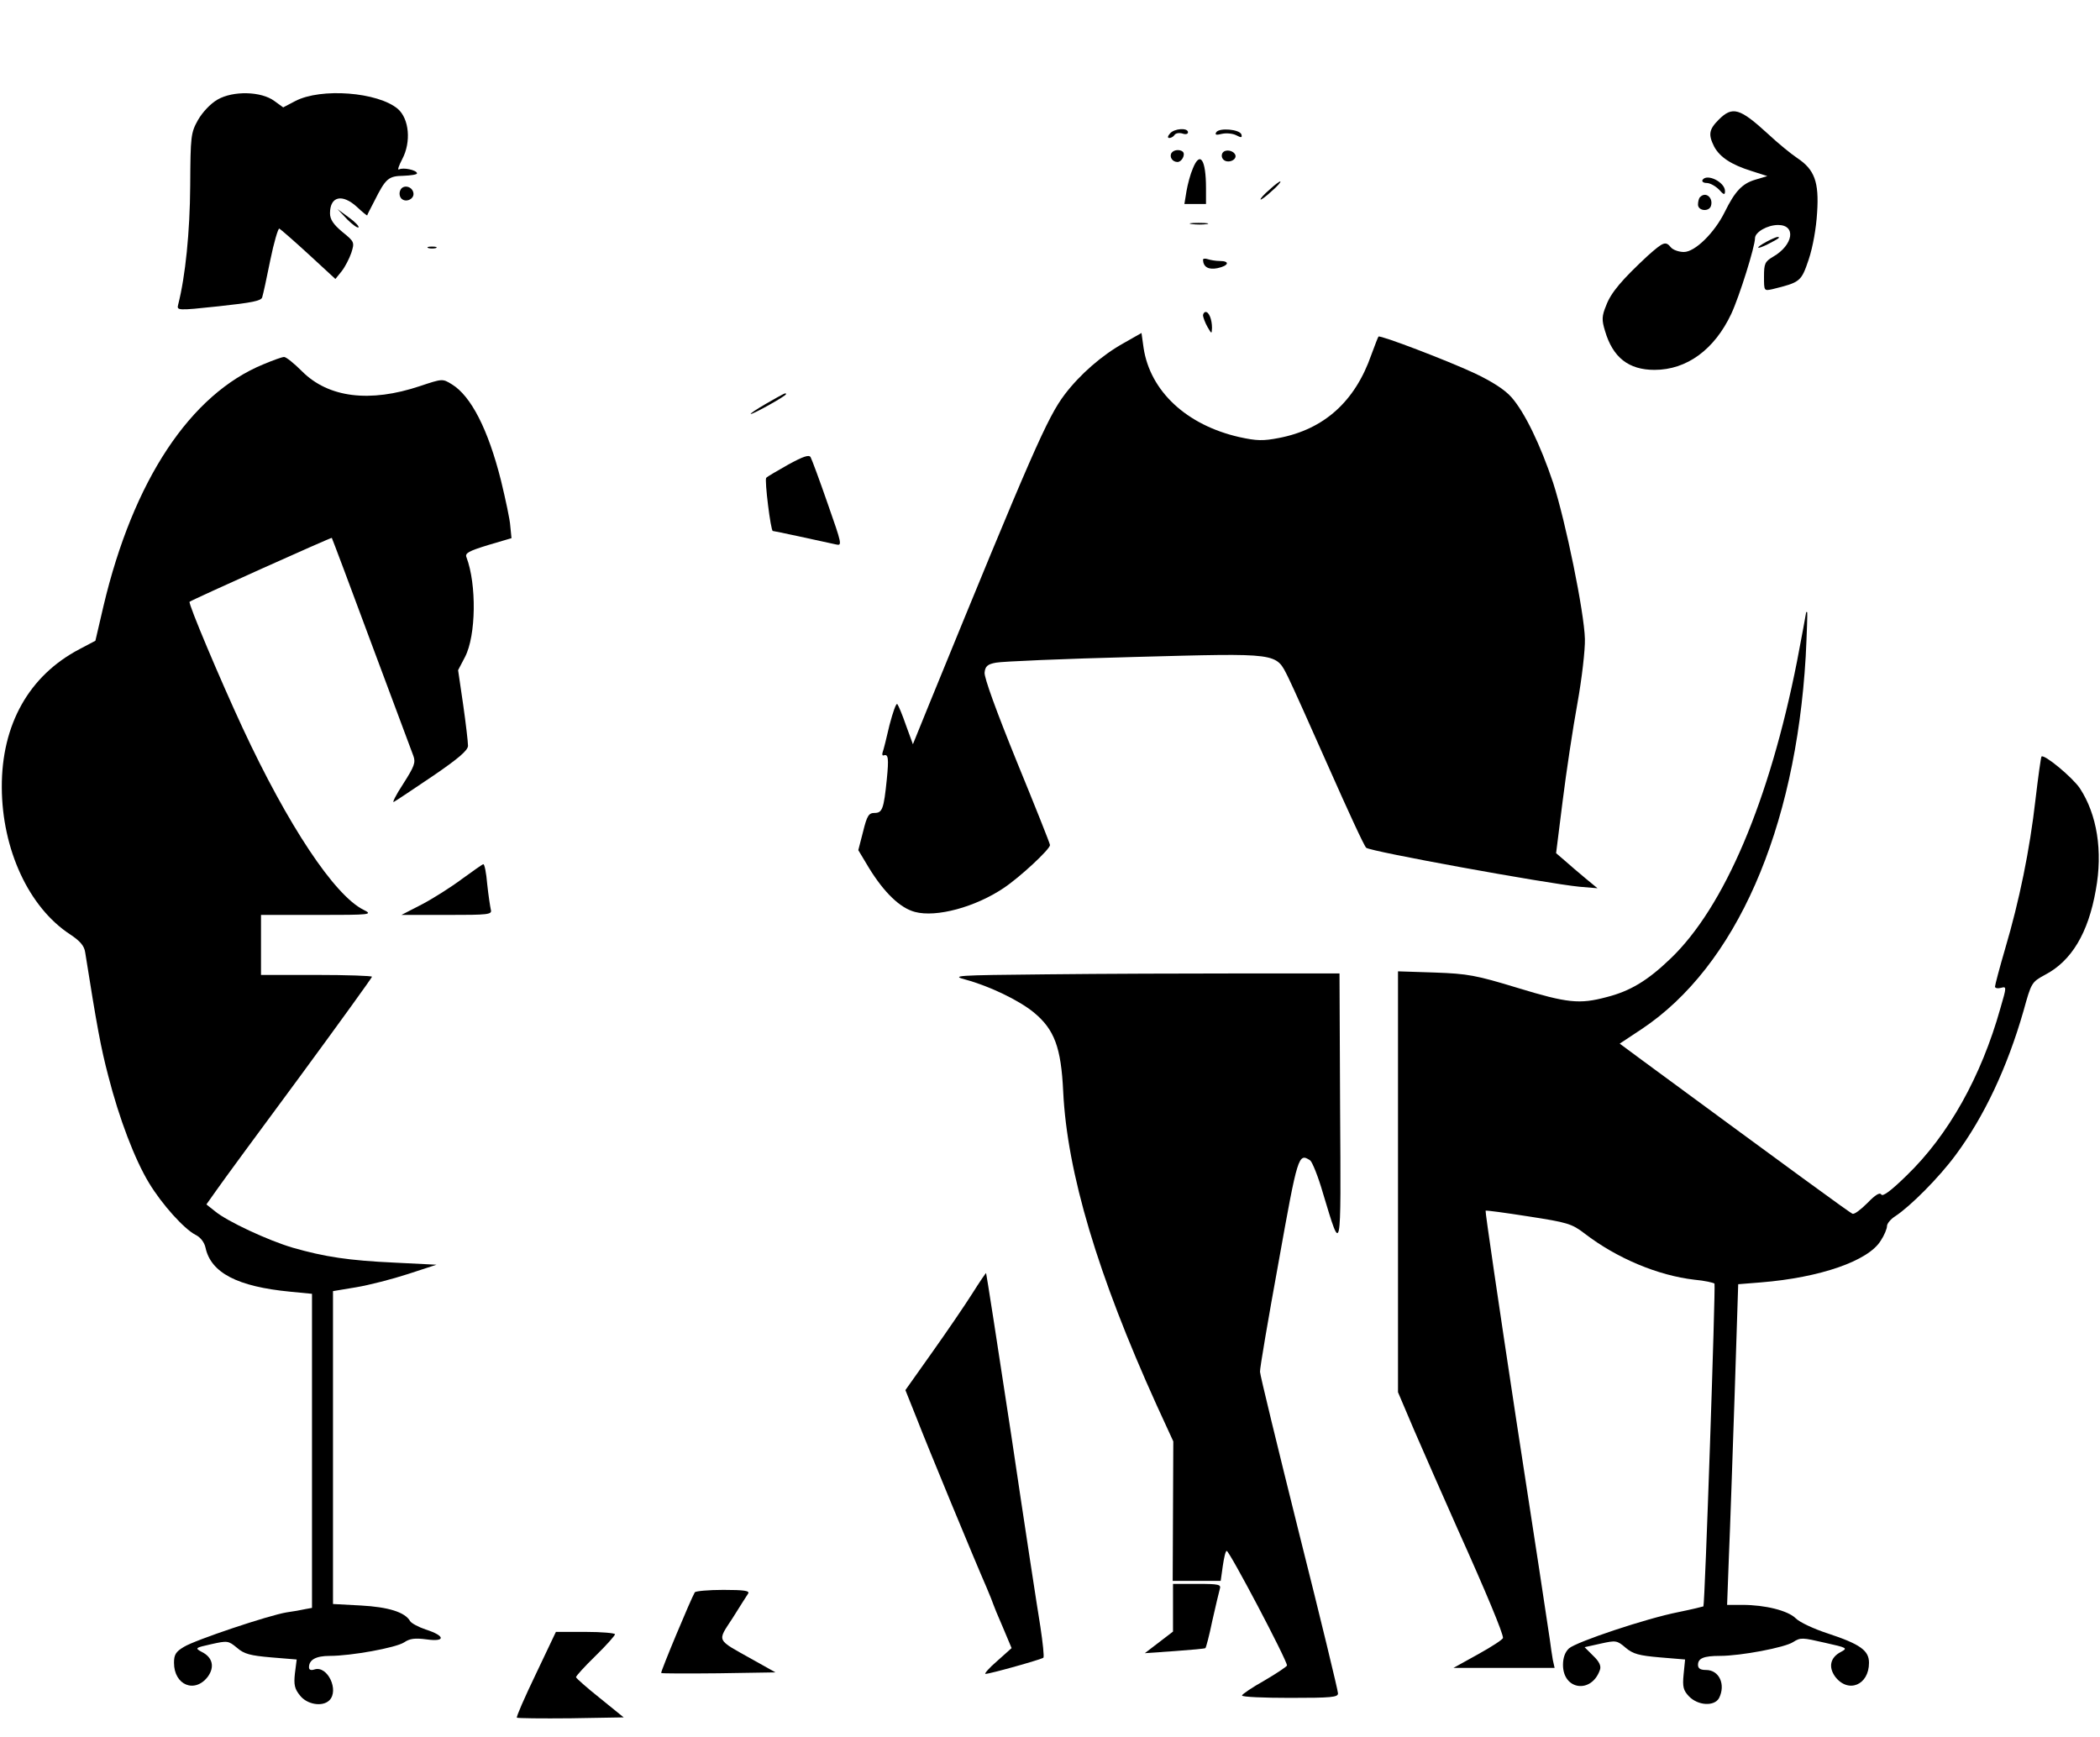 <?xml version="1.0" standalone="no"?>
<!DOCTYPE svg PUBLIC "-//W3C//DTD SVG 20010904//EN"
 "http://www.w3.org/TR/2001/REC-SVG-20010904/DTD/svg10.dtd">
<svg version="1.0" xmlns="http://www.w3.org/2000/svg"
 width="700pt" height="579pt" viewBox="0 0 700 579"
 preserveAspectRatio="xMidYMid meet">

<g transform="translate(0,579) scale(0.1,-0.1)"
fill="#000000" stroke="none">
<path d="M725 5458 c-24 -14 -50 -42 -65 -68 -24 -43 -25 -53 -26 -220 -1
-153 -16 -301 -40 -395 -5 -20 -5 -21 135 -6 111 12 142 18 145 30 3 9 15 64
27 124 12 59 26 106 30 105 4 -2 48 -40 98 -86 l89 -82 21 26 c11 14 25 41 32
61 11 35 11 37 -30 70 -30 25 -41 42 -41 62 0 57 41 66 90 21 18 -17 33 -29
34 -28 0 2 11 23 24 48 38 76 47 83 97 84 25 1 45 4 45 8 0 11 -47 21 -60 13
-6 -3 -1 12 11 35 30 57 23 134 -15 167 -66 56 -256 71 -342 26 l-40 -21 -29
21 c-44 33 -138 35 -190 5z"/>
<path d="M5729 5391 c-33 -33 -35 -50 -15 -90 19 -35 57 -60 124 -81 l53 -17
-40 -12 c-44 -13 -68 -39 -102 -108 -34 -69 -99 -133 -136 -133 -17 0 -36 7
-43 15 -18 22 -25 19 -77 -27 -86 -80 -123 -123 -139 -166 -15 -36 -15 -49 -4
-85 26 -89 79 -130 165 -130 108 0 200 68 256 187 27 58 79 224 79 252 0 20
41 44 77 44 61 0 51 -67 -17 -106 -27 -16 -30 -23 -30 -66 0 -48 0 -48 28 -42
93 23 96 25 121 99 14 42 25 105 28 156 7 103 -9 144 -66 182 -21 14 -65 50
-97 80 -95 87 -119 94 -165 48z"/>
<path d="M3900 5345 c-8 -9 -9 -15 -2 -15 6 0 14 5 17 10 4 6 15 8 26 5 11 -4
19 -2 19 4 0 16 -46 13 -60 -4z"/>
<path d="M4054 5349 c-5 -9 0 -10 20 -5 14 3 36 1 47 -5 17 -9 20 -8 17 3 -6
17 -74 23 -84 7z"/>
<path d="M3905 5280 c-8 -13 3 -30 20 -30 14 0 27 24 18 34 -10 9 -31 7 -38
-4z"/>
<path d="M4075 5280 c-4 -7 -3 -16 3 -22 14 -14 45 -2 40 15 -6 16 -34 21 -43
7z"/>
<path d="M3976 5228 c-8 -18 -17 -52 -21 -75 l-7 -43 36 0 36 0 0 53 c0 96
-20 125 -44 65z"/>
<path d="M5675 5190 c-3 -5 3 -10 14 -10 11 0 29 -10 41 -22 16 -18 20 -19 20
-5 0 30 -61 60 -75 37z"/>
<path d="M4232 5158 c-19 -16 -32 -31 -30 -33 1 -2 18 10 36 27 19 16 32 31
30 33 -1 2 -18 -10 -36 -27z"/>
<path d="M1334 5155 c-4 -9 -2 -21 4 -27 15 -15 44 -1 40 19 -4 23 -36 29 -44
8z"/>
<path d="M5667 5133 c-4 -3 -7 -15 -7 -25 0 -21 36 -25 43 -5 9 27 -17 50 -36
30z"/>
<path d="M1157 5059 c18 -18 35 -30 38 -27 3 3 -11 18 -32 33 l-38 28 32 -34z"/>
<path d="M3973 5043 c15 -2 37 -2 50 0 12 2 0 4 -28 4 -27 0 -38 -2 -22 -4z"/>
<path d="M5888 4984 c-39 -21 -35 -28 5 -8 37 19 44 24 31 24 -5 -1 -21 -8
-36 -16z"/>
<path d="M1428 4963 c6 -2 18 -2 25 0 6 3 1 5 -13 5 -14 0 -19 -2 -12 -5z"/>
<path d="M4010 4924 c1 -24 18 -34 48 -28 38 8 43 24 8 24 -13 0 -31 3 -40 6
-9 3 -16 2 -16 -2z"/>
<path d="M4010 4738 c1 -7 7 -24 15 -38 14 -24 14 -24 15 -3 0 28 -10 53 -21
53 -5 0 -9 -6 -9 -12z"/>
<path d="M3747 4647 c-74 -41 -147 -105 -198 -172 -58 -77 -108 -191 -452
-1033 l-54 -133 -23 63 c-12 35 -25 66 -29 71 -4 4 -15 -28 -26 -70 -10 -43
-20 -84 -23 -91 -2 -7 -1 -12 4 -10 15 5 17 -10 10 -80 -10 -99 -15 -112 -41
-112 -19 0 -25 -9 -38 -62 l-16 -62 36 -60 c50 -81 103 -133 153 -146 71 -19
201 16 296 80 54 36 154 129 154 143 0 5 -50 130 -111 279 -67 165 -109 280
-107 296 2 21 10 28 38 33 19 4 227 13 462 19 488 13 470 15 512 -68 13 -26
74 -162 136 -302 62 -140 117 -260 124 -266 11 -12 600 -119 711 -130 l60 -5
-40 33 c-22 18 -53 45 -69 59 l-29 25 22 175 c12 96 34 242 49 324 15 83 26
179 25 215 -2 88 -64 391 -106 521 -42 125 -94 234 -139 285 -22 25 -64 52
-123 80 -90 42 -315 128 -320 122 -2 -2 -12 -29 -24 -61 -54 -155 -157 -248
-308 -277 -52 -10 -73 -10 -132 3 -176 40 -297 153 -319 297 l-7 50 -58 -33z"/>
<path d="M879 4576 c-245 -100 -435 -388 -534 -806 l-27 -116 -53 -28 c-168
-88 -260 -251 -259 -461 1 -207 90 -400 228 -490 33 -22 47 -38 50 -60 39
-246 52 -317 77 -412 36 -141 88 -278 136 -357 43 -71 116 -152 154 -172 17
-8 30 -25 34 -43 18 -84 106 -130 283 -147 l72 -7 0 -523 0 -524 -22 -4 c-13
-3 -41 -8 -63 -11 -60 -10 -305 -92 -342 -115 -27 -16 -33 -26 -33 -53 0 -75
70 -103 113 -46 23 32 16 64 -20 82 -24 13 -23 14 31 26 54 12 57 12 86 -12
24 -21 45 -26 114 -32 l85 -7 -6 -47 c-4 -37 -1 -51 17 -73 23 -30 75 -39 98
-16 33 33 -6 116 -49 103 -12 -4 -19 -2 -19 7 0 25 23 38 69 38 72 0 220 27
248 45 19 13 36 15 75 10 64 -9 63 12 -3 33 -24 8 -48 21 -52 28 -17 30 -73
47 -164 52 l-93 5 0 521 0 522 78 13 c42 7 120 27 172 44 l95 31 -140 7 c-152
7 -232 19 -340 50 -81 24 -217 87 -258 121 l-29 23 34 48 c18 26 142 195 276
376 133 181 242 332 242 335 0 3 -83 6 -185 6 l-185 0 0 100 0 100 188 0 c179
0 186 1 154 17 -97 48 -252 281 -404 608 -72 155 -182 415 -176 419 13 9 472
215 474 213 1 -1 61 -160 132 -352 72 -193 135 -361 140 -375 8 -22 3 -35 -34
-93 -25 -38 -38 -65 -31 -60 8 4 67 44 131 87 85 58 116 85 116 100 0 12 -7
73 -16 136 l-17 116 23 44 c37 71 39 242 5 332 -6 14 7 21 72 41 l78 23 -4 40
c-1 21 -16 90 -31 152 -43 171 -100 282 -164 321 -31 19 -31 19 -106 -6 -167
-56 -305 -39 -393 49 -26 26 -53 48 -60 48 -7 0 -37 -11 -68 -24z"/>
<path d="M2555 4445 c-33 -19 -57 -35 -52 -35 9 0 117 60 117 66 0 6 -2 5 -65
-31z"/>
<path d="M2627 4241 c-37 -21 -70 -40 -73 -44 -6 -6 15 -177 22 -177 4 0 153
-32 211 -45 21 -5 19 2 -28 136 -27 78 -53 148 -57 155 -5 9 -24 3 -75 -25z"/>
<path d="M6020 3746 c0 -3 -14 -76 -30 -161 -92 -465 -242 -819 -422 -991 -76
-73 -134 -108 -213 -128 -90 -24 -130 -20 -297 31 -138 42 -165 47 -275 51
l-123 4 0 -702 0 -701 54 -127 c30 -70 96 -219 146 -332 95 -211 150 -344 150
-360 0 -5 -37 -29 -82 -54 l-83 -46 168 0 169 0 -6 27 c-3 16 -7 46 -10 68 -3
22 -53 352 -112 733 -58 382 -104 695 -102 696 1 2 66 -7 143 -19 129 -20 144
-24 187 -57 108 -83 245 -140 366 -154 34 -3 64 -10 67 -13 4 -8 -32 -1072
-37 -1076 -2 -1 -39 -10 -83 -19 -107 -21 -340 -99 -365 -121 -13 -12 -20 -31
-20 -55 0 -84 95 -97 123 -17 5 13 -2 28 -22 47 l-29 29 54 12 c50 11 54 11
83 -14 25 -21 45 -26 114 -32 l84 -7 -5 -50 c-4 -41 -1 -53 18 -73 30 -31 84
-34 100 -6 23 45 1 94 -43 94 -19 0 -27 5 -27 17 0 22 19 30 73 30 70 0 217
28 244 46 25 16 31 15 105 -2 76 -17 78 -18 54 -31 -35 -18 -42 -50 -19 -82
43 -57 113 -29 113 46 0 41 -29 62 -138 98 -46 15 -93 37 -106 50 -26 26 -102
45 -178 45 l-51 0 6 162 c4 90 12 330 19 535 l12 372 75 6 c199 16 359 72 400
139 12 18 21 40 21 49 0 8 12 23 28 33 50 33 145 128 201 204 95 128 172 292
226 480 26 94 27 96 71 120 89 46 145 140 170 283 24 130 4 252 -53 339 -24
36 -119 115 -128 106 -2 -2 -11 -67 -20 -143 -19 -168 -54 -338 -101 -497 -19
-65 -34 -122 -34 -127 0 -5 9 -7 20 -4 19 5 19 4 -2 -68 -64 -228 -173 -423
-313 -558 -50 -49 -79 -71 -84 -63 -5 8 -20 -1 -46 -28 -22 -22 -44 -39 -50
-36 -9 3 -204 146 -703 513 l-73 54 74 49 c313 209 512 662 546 1241 4 79 6
146 5 148 -2 2 -4 1 -4 -3z"/>
<path d="M1540 2860 c-36 -27 -96 -65 -134 -85 l-68 -35 152 0 c139 0 151 1
146 18 -2 9 -8 47 -12 85 -3 37 -9 67 -13 66 -3 0 -35 -23 -71 -49z"/>
<path d="M3490 2542 c-307 -3 -322 -4 -270 -18 77 -21 176 -68 226 -109 69
-57 91 -117 98 -264 13 -270 115 -611 311 -1044 l56 -122 -1 -232 -1 -233 80
0 80 0 7 50 c4 27 9 50 13 50 9 0 201 -364 201 -382 0 -3 -34 -26 -75 -50 -41
-23 -75 -46 -75 -50 0 -5 72 -8 160 -8 138 0 160 2 160 15 0 9 -58 249 -130
535 -71 285 -130 527 -130 537 -1 10 27 174 62 366 64 357 66 364 105 339 7
-5 27 -54 43 -110 62 -205 60 -216 57 283 l-2 450 -325 0 c-179 0 -471 -1
-650 -3z"/>
<path d="M3241 1478 c-24 -38 -84 -126 -133 -195 l-90 -127 38 -95 c36 -93
191 -468 233 -564 11 -26 21 -51 22 -55 1 -4 15 -38 32 -77 l29 -69 -48 -43
c-27 -23 -44 -43 -39 -43 15 0 186 48 193 54 3 3 -2 50 -10 103 -9 54 -53 341
-97 638 -45 297 -83 540 -84 541 -1 1 -22 -30 -46 -68z"/>
<path d="M3910 430 l0 -79 -47 -36 -47 -36 100 7 c54 4 101 8 102 10 2 1 13
42 23 91 11 48 22 96 25 106 5 15 -3 17 -75 17 l-81 0 0 -80z"/>
<path d="M2316 482 c-13 -22 -115 -266 -112 -269 2 -2 88 -2 192 -1 l189 3
-75 42 c-125 70 -120 59 -68 139 24 38 47 75 52 82 5 9 -13 12 -83 12 -49 0
-92 -4 -95 -8z"/>
<path d="M1786 209 c-37 -77 -66 -143 -63 -145 2 -2 83 -3 180 -2 l176 3 -79
64 c-44 35 -80 67 -80 70 0 4 29 36 65 71 36 35 65 68 65 72 0 4 -44 8 -98 8
l-99 0 -67 -141z"/>
</g>
</svg>
